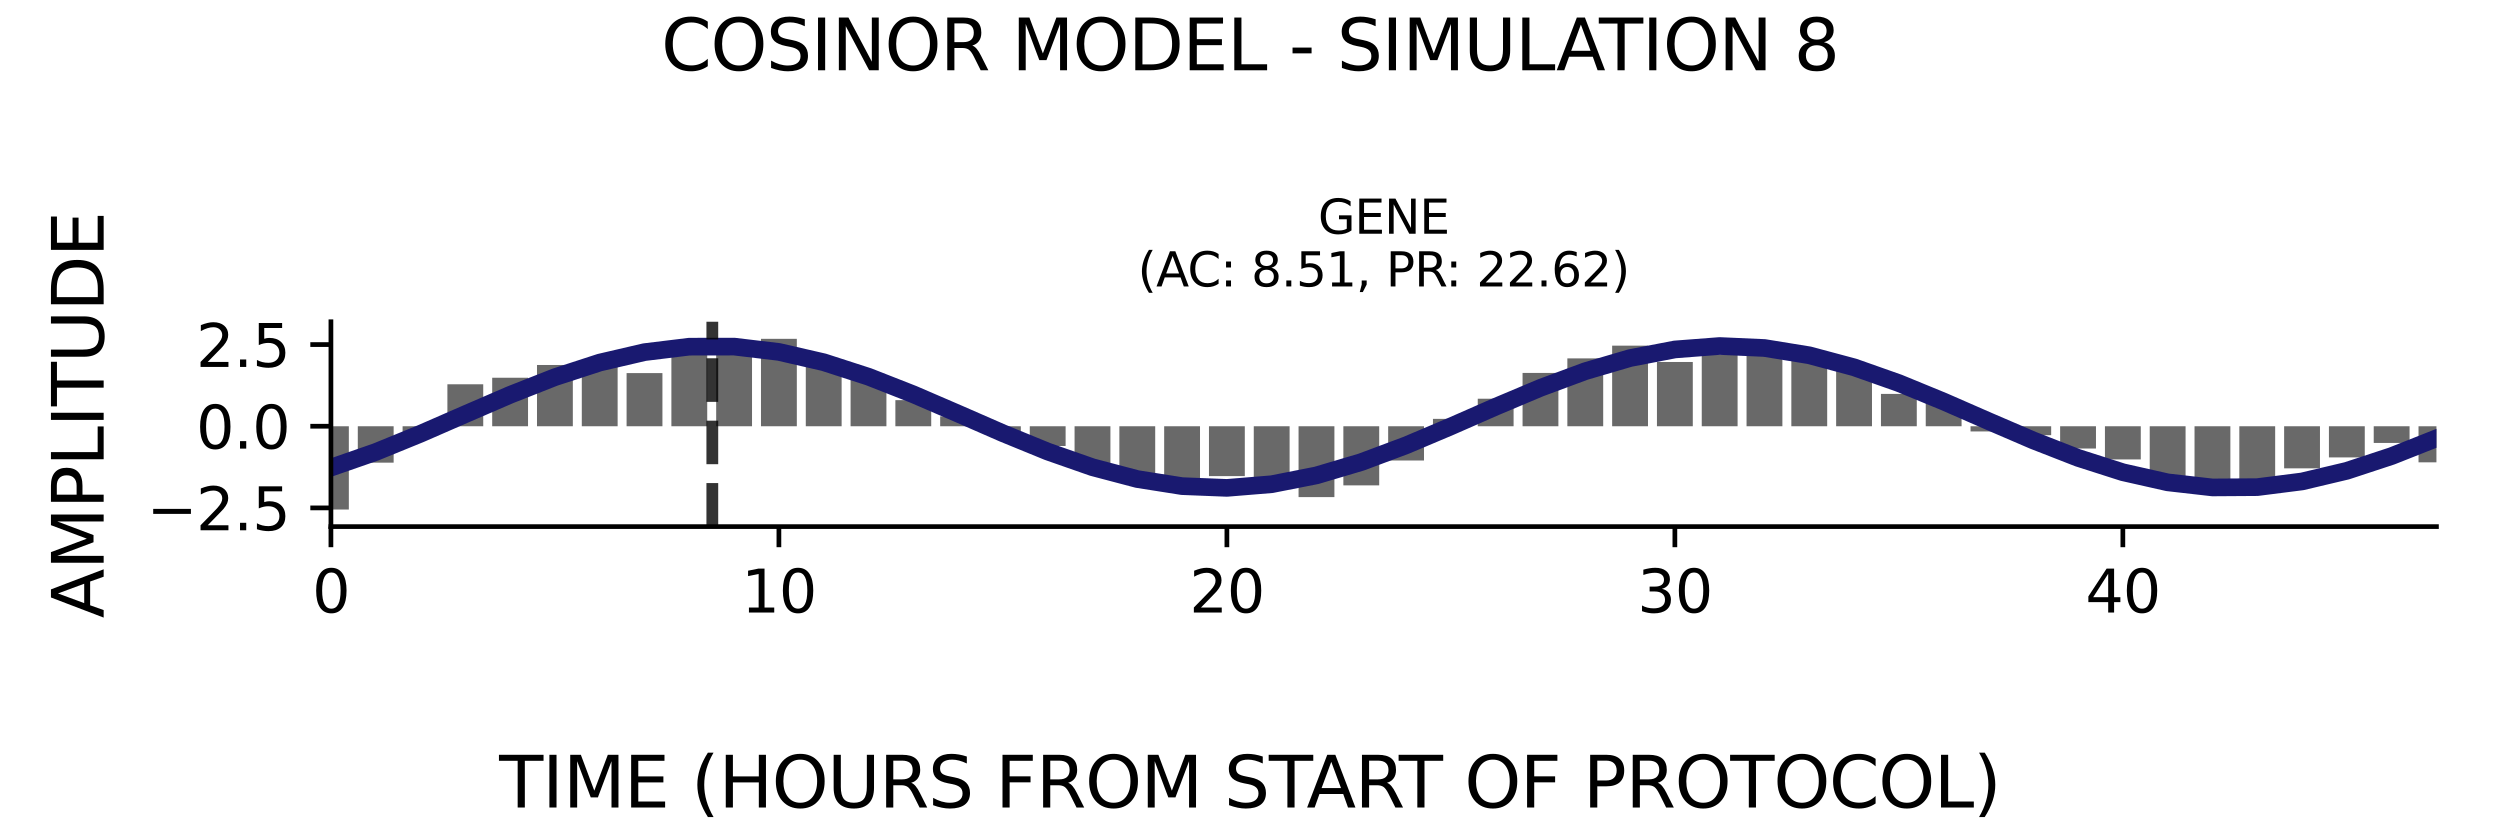 <?xml version="1.0" encoding="utf-8" standalone="no"?>
<!DOCTYPE svg PUBLIC "-//W3C//DTD SVG 1.1//EN"
  "http://www.w3.org/Graphics/SVG/1.1/DTD/svg11.dtd">
<svg xmlns:xlink="http://www.w3.org/1999/xlink" width="424.8pt" height="141.12pt" viewBox="0 0 424.8 141.12" xmlns="http://www.w3.org/2000/svg" version="1.1">
 <defs>
  <style type="text/css">*{stroke-linejoin: round; stroke-linecap: butt}</style>
 </defs>
 <g id="figure_1">
  <g id="patch_1">
   <path d="M 0 141.12 
L 424.8 141.12 
L 424.8 0 
L 0 0 
z
" style="fill: #ffffff"/>
  </g>
  <g id="axes_1">
   <g id="patch_2">
    <path d="M 56.23 89.48 
L 414 89.48 
L 414 54.672 
L 56.23 54.672 
z
" style="fill: #ffffff"/>
   </g>
   <g id="patch_3">
    <path d="M 53.185 72.429 
L 59.275 72.429 
L 59.275 86.579 
L 53.185 86.579 
z
" clip-path="url(#p1471fb0009)" style="fill: #696969"/>
   </g>
   <g id="patch_4">
    <path d="M 60.797 72.429 
L 66.887 72.429 
L 66.887 78.615 
L 60.797 78.615 
z
" clip-path="url(#p1471fb0009)" style="fill: #696969"/>
   </g>
   <g id="patch_5">
    <path d="M 68.409 72.429 
L 74.499 72.429 
L 74.499 73.867 
L 68.409 73.867 
z
" clip-path="url(#p1471fb0009)" style="fill: #696969"/>
   </g>
   <g id="patch_6">
    <path d="M 76.022 72.429 
L 82.111 72.429 
L 82.111 65.297 
L 76.022 65.297 
z
" clip-path="url(#p1471fb0009)" style="fill: #696969"/>
   </g>
   <g id="patch_7">
    <path d="M 83.634 72.429 
L 89.723 72.429 
L 89.723 64.186 
L 83.634 64.186 
z
" clip-path="url(#p1471fb0009)" style="fill: #696969"/>
   </g>
   <g id="patch_8">
    <path d="M 91.246 72.429 
L 97.335 72.429 
L 97.335 62.019 
L 91.246 62.019 
z
" clip-path="url(#p1471fb0009)" style="fill: #696969"/>
   </g>
   <g id="patch_9">
    <path d="M 98.858 72.429 
L 104.948 72.429 
L 104.948 61.763 
L 98.858 61.763 
z
" clip-path="url(#p1471fb0009)" style="fill: #696969"/>
   </g>
   <g id="patch_10">
    <path d="M 106.47 72.429 
L 112.56 72.429 
L 112.56 63.396 
L 106.47 63.396 
z
" clip-path="url(#p1471fb0009)" style="fill: #696969"/>
   </g>
   <g id="patch_11">
    <path d="M 114.082 72.429 
L 120.172 72.429 
L 120.172 60.193 
L 114.082 60.193 
z
" clip-path="url(#p1471fb0009)" style="fill: #696969"/>
   </g>
   <g id="patch_12">
    <path d="M 121.694 72.429 
L 127.784 72.429 
L 127.784 60.192 
L 121.694 60.192 
z
" clip-path="url(#p1471fb0009)" style="fill: #696969"/>
   </g>
   <g id="patch_13">
    <path d="M 129.306 72.429 
L 135.396 72.429 
L 135.396 57.573 
L 129.306 57.573 
z
" clip-path="url(#p1471fb0009)" style="fill: #696969"/>
   </g>
   <g id="patch_14">
    <path d="M 136.919 72.429 
L 143.008 72.429 
L 143.008 61.311 
L 136.919 61.311 
z
" clip-path="url(#p1471fb0009)" style="fill: #696969"/>
   </g>
   <g id="patch_15">
    <path d="M 144.531 72.429 
L 150.62 72.429 
L 150.62 63.884 
L 144.531 63.884 
z
" clip-path="url(#p1471fb0009)" style="fill: #696969"/>
   </g>
   <g id="patch_16">
    <path d="M 152.143 72.429 
L 158.233 72.429 
L 158.233 67.992 
L 152.143 67.992 
z
" clip-path="url(#p1471fb0009)" style="fill: #696969"/>
   </g>
   <g id="patch_17">
    <path d="M 159.755 72.429 
L 165.845 72.429 
L 165.845 70.742 
L 159.755 70.742 
z
" clip-path="url(#p1471fb0009)" style="fill: #696969"/>
   </g>
   <g id="patch_18">
    <path d="M 167.367 72.429 
L 173.457 72.429 
L 173.457 73.464 
L 167.367 73.464 
z
" clip-path="url(#p1471fb0009)" style="fill: #696969"/>
   </g>
   <g id="patch_19">
    <path d="M 174.979 72.429 
L 181.069 72.429 
L 181.069 75.783 
L 174.979 75.783 
z
" clip-path="url(#p1471fb0009)" style="fill: #696969"/>
   </g>
   <g id="patch_20">
    <path d="M 182.591 72.429 
L 188.681 72.429 
L 188.681 78.912 
L 182.591 78.912 
z
" clip-path="url(#p1471fb0009)" style="fill: #696969"/>
   </g>
   <g id="patch_21">
    <path d="M 190.203 72.429 
L 196.293 72.429 
L 196.293 80.58 
L 190.203 80.58 
z
" clip-path="url(#p1471fb0009)" style="fill: #696969"/>
   </g>
   <g id="patch_22">
    <path d="M 197.816 72.429 
L 203.905 72.429 
L 203.905 82.568 
L 197.816 82.568 
z
" clip-path="url(#p1471fb0009)" style="fill: #696969"/>
   </g>
   <g id="patch_23">
    <path d="M 205.428 72.429 
L 211.517 72.429 
L 211.517 80.901 
L 205.428 80.901 
z
" clip-path="url(#p1471fb0009)" style="fill: #696969"/>
   </g>
   <g id="patch_24">
    <path d="M 213.04 72.429 
L 219.13 72.429 
L 219.13 81.999 
L 213.04 81.999 
z
" clip-path="url(#p1471fb0009)" style="fill: #696969"/>
   </g>
   <g id="patch_25">
    <path d="M 220.652 72.429 
L 226.742 72.429 
L 226.742 84.468 
L 220.652 84.468 
z
" clip-path="url(#p1471fb0009)" style="fill: #696969"/>
   </g>
   <g id="patch_26">
    <path d="M 228.264 72.429 
L 234.354 72.429 
L 234.354 82.474 
L 228.264 82.474 
z
" clip-path="url(#p1471fb0009)" style="fill: #696969"/>
   </g>
   <g id="patch_27">
    <path d="M 235.876 72.429 
L 241.966 72.429 
L 241.966 78.248 
L 235.876 78.248 
z
" clip-path="url(#p1471fb0009)" style="fill: #696969"/>
   </g>
   <g id="patch_28">
    <path d="M 243.488 72.429 
L 249.578 72.429 
L 249.578 71.174 
L 243.488 71.174 
z
" clip-path="url(#p1471fb0009)" style="fill: #696969"/>
   </g>
   <g id="patch_29">
    <path d="M 251.1 72.429 
L 257.19 72.429 
L 257.19 67.751 
L 251.1 67.751 
z
" clip-path="url(#p1471fb0009)" style="fill: #696969"/>
   </g>
   <g id="patch_30">
    <path d="M 258.713 72.429 
L 264.802 72.429 
L 264.802 63.368 
L 258.713 63.368 
z
" clip-path="url(#p1471fb0009)" style="fill: #696969"/>
   </g>
   <g id="patch_31">
    <path d="M 266.325 72.429 
L 272.414 72.429 
L 272.414 60.897 
L 266.325 60.897 
z
" clip-path="url(#p1471fb0009)" style="fill: #696969"/>
   </g>
   <g id="patch_32">
    <path d="M 273.937 72.429 
L 280.027 72.429 
L 280.027 58.734 
L 273.937 58.734 
z
" clip-path="url(#p1471fb0009)" style="fill: #696969"/>
   </g>
   <g id="patch_33">
    <path d="M 281.549 72.429 
L 287.639 72.429 
L 287.639 61.508 
L 281.549 61.508 
z
" clip-path="url(#p1471fb0009)" style="fill: #696969"/>
   </g>
   <g id="patch_34">
    <path d="M 289.161 72.429 
L 295.251 72.429 
L 295.251 60.246 
L 289.161 60.246 
z
" clip-path="url(#p1471fb0009)" style="fill: #696969"/>
   </g>
   <g id="patch_35">
    <path d="M 296.773 72.429 
L 302.863 72.429 
L 302.863 60.207 
L 296.773 60.207 
z
" clip-path="url(#p1471fb0009)" style="fill: #696969"/>
   </g>
   <g id="patch_36">
    <path d="M 304.385 72.429 
L 310.475 72.429 
L 310.475 59.807 
L 304.385 59.807 
z
" clip-path="url(#p1471fb0009)" style="fill: #696969"/>
   </g>
   <g id="patch_37">
    <path d="M 311.997 72.429 
L 318.087 72.429 
L 318.087 62.113 
L 311.997 62.113 
z
" clip-path="url(#p1471fb0009)" style="fill: #696969"/>
   </g>
   <g id="patch_38">
    <path d="M 319.61 72.429 
L 325.699 72.429 
L 325.699 66.933 
L 319.61 66.933 
z
" clip-path="url(#p1471fb0009)" style="fill: #696969"/>
   </g>
   <g id="patch_39">
    <path d="M 327.222 72.429 
L 333.311 72.429 
L 333.311 68.06 
L 327.222 68.06 
z
" clip-path="url(#p1471fb0009)" style="fill: #696969"/>
   </g>
   <g id="patch_40">
    <path d="M 334.834 72.429 
L 340.924 72.429 
L 340.924 73.311 
L 334.834 73.311 
z
" clip-path="url(#p1471fb0009)" style="fill: #696969"/>
   </g>
   <g id="patch_41">
    <path d="M 342.446 72.429 
L 348.536 72.429 
L 348.536 73.945 
L 342.446 73.945 
z
" clip-path="url(#p1471fb0009)" style="fill: #696969"/>
   </g>
   <g id="patch_42">
    <path d="M 350.058 72.429 
L 356.148 72.429 
L 356.148 76.213 
L 350.058 76.213 
z
" clip-path="url(#p1471fb0009)" style="fill: #696969"/>
   </g>
   <g id="patch_43">
    <path d="M 357.67 72.429 
L 363.76 72.429 
L 363.76 78.066 
L 357.67 78.066 
z
" clip-path="url(#p1471fb0009)" style="fill: #696969"/>
   </g>
   <g id="patch_44">
    <path d="M 365.282 72.429 
L 371.372 72.429 
L 371.372 80.977 
L 365.282 80.977 
z
" clip-path="url(#p1471fb0009)" style="fill: #696969"/>
   </g>
   <g id="patch_45">
    <path d="M 372.895 72.429 
L 378.984 72.429 
L 378.984 82.848 
L 372.895 82.848 
z
" clip-path="url(#p1471fb0009)" style="fill: #696969"/>
   </g>
   <g id="patch_46">
    <path d="M 380.507 72.429 
L 386.596 72.429 
L 386.596 83.668 
L 380.507 83.668 
z
" clip-path="url(#p1471fb0009)" style="fill: #696969"/>
   </g>
   <g id="patch_47">
    <path d="M 388.119 72.429 
L 394.208 72.429 
L 394.208 79.581 
L 388.119 79.581 
z
" clip-path="url(#p1471fb0009)" style="fill: #696969"/>
   </g>
   <g id="patch_48">
    <path d="M 395.731 72.429 
L 401.821 72.429 
L 401.821 77.723 
L 395.731 77.723 
z
" clip-path="url(#p1471fb0009)" style="fill: #696969"/>
   </g>
   <g id="patch_49">
    <path d="M 403.343 72.429 
L 409.433 72.429 
L 409.433 75.265 
L 403.343 75.265 
z
" clip-path="url(#p1471fb0009)" style="fill: #696969"/>
   </g>
   <g id="patch_50">
    <path d="M 410.955 72.429 
L 417.045 72.429 
L 417.045 78.56 
L 410.955 78.56 
z
" clip-path="url(#p1471fb0009)" style="fill: #696969"/>
   </g>
   <g id="matplotlib.axis_1">
    <g id="xtick_1">
     <g id="line2d_1">
      <defs>
       <path id="mee565e6480" d="M 0 0 
L 0 3.5 
" style="stroke: #000000; stroke-width: 0.8"/>
      </defs>
      <g>
       <use xlink:href="#mee565e6480" x="56.23" y="89.48" style="stroke: #000000; stroke-width: 0.8"/>
      </g>
     </g>
     <g id="text_1">
      <!-- 0 -->
      <g transform="translate(53.049 104.078) scale(0.1 -0.1)">
       <defs>
        <path id="DejaVuSans-30" d="M 2034 4250 
Q 1547 4250 1301 3770 
Q 1056 3291 1056 2328 
Q 1056 1369 1301 889 
Q 1547 409 2034 409 
Q 2525 409 2770 889 
Q 3016 1369 3016 2328 
Q 3016 3291 2770 3770 
Q 2525 4250 2034 4250 
z
M 2034 4750 
Q 2819 4750 3233 4129 
Q 3647 3509 3647 2328 
Q 3647 1150 3233 529 
Q 2819 -91 2034 -91 
Q 1250 -91 836 529 
Q 422 1150 422 2328 
Q 422 3509 836 4129 
Q 1250 4750 2034 4750 
z
" transform="scale(0.016)"/>
       </defs>
       <use xlink:href="#DejaVuSans-30"/>
      </g>
     </g>
    </g>
    <g id="xtick_2">
     <g id="line2d_2">
      <g>
       <use xlink:href="#mee565e6480" x="132.351" y="89.48" style="stroke: #000000; stroke-width: 0.8"/>
      </g>
     </g>
     <g id="text_2">
      <!-- 10 -->
      <g transform="translate(125.989 104.078) scale(0.1 -0.1)">
       <defs>
        <path id="DejaVuSans-31" d="M 794 531 
L 1825 531 
L 1825 4091 
L 703 3866 
L 703 4441 
L 1819 4666 
L 2450 4666 
L 2450 531 
L 3481 531 
L 3481 0 
L 794 0 
L 794 531 
z
" transform="scale(0.016)"/>
       </defs>
       <use xlink:href="#DejaVuSans-31"/>
       <use xlink:href="#DejaVuSans-30" x="63.623"/>
      </g>
     </g>
    </g>
    <g id="xtick_3">
     <g id="line2d_3">
      <g>
       <use xlink:href="#mee565e6480" x="208.473" y="89.48" style="stroke: #000000; stroke-width: 0.8"/>
      </g>
     </g>
     <g id="text_3">
      <!-- 20 -->
      <g transform="translate(202.11 104.078) scale(0.1 -0.1)">
       <defs>
        <path id="DejaVuSans-32" d="M 1228 531 
L 3431 531 
L 3431 0 
L 469 0 
L 469 531 
Q 828 903 1448 1529 
Q 2069 2156 2228 2338 
Q 2531 2678 2651 2914 
Q 2772 3150 2772 3378 
Q 2772 3750 2511 3984 
Q 2250 4219 1831 4219 
Q 1534 4219 1204 4116 
Q 875 4013 500 3803 
L 500 4441 
Q 881 4594 1212 4672 
Q 1544 4750 1819 4750 
Q 2544 4750 2975 4387 
Q 3406 4025 3406 3419 
Q 3406 3131 3298 2873 
Q 3191 2616 2906 2266 
Q 2828 2175 2409 1742 
Q 1991 1309 1228 531 
z
" transform="scale(0.016)"/>
       </defs>
       <use xlink:href="#DejaVuSans-32"/>
       <use xlink:href="#DejaVuSans-30" x="63.623"/>
      </g>
     </g>
    </g>
    <g id="xtick_4">
     <g id="line2d_4">
      <g>
       <use xlink:href="#mee565e6480" x="284.594" y="89.48" style="stroke: #000000; stroke-width: 0.8"/>
      </g>
     </g>
     <g id="text_4">
      <!-- 30 -->
      <g transform="translate(278.231 104.078) scale(0.1 -0.1)">
       <defs>
        <path id="DejaVuSans-33" d="M 2597 2516 
Q 3050 2419 3304 2112 
Q 3559 1806 3559 1356 
Q 3559 666 3084 287 
Q 2609 -91 1734 -91 
Q 1441 -91 1130 -33 
Q 819 25 488 141 
L 488 750 
Q 750 597 1062 519 
Q 1375 441 1716 441 
Q 2309 441 2620 675 
Q 2931 909 2931 1356 
Q 2931 1769 2642 2001 
Q 2353 2234 1838 2234 
L 1294 2234 
L 1294 2753 
L 1863 2753 
Q 2328 2753 2575 2939 
Q 2822 3125 2822 3475 
Q 2822 3834 2567 4026 
Q 2313 4219 1838 4219 
Q 1578 4219 1281 4162 
Q 984 4106 628 3988 
L 628 4550 
Q 988 4650 1302 4700 
Q 1616 4750 1894 4750 
Q 2613 4750 3031 4423 
Q 3450 4097 3450 3541 
Q 3450 3153 3228 2886 
Q 3006 2619 2597 2516 
z
" transform="scale(0.016)"/>
       </defs>
       <use xlink:href="#DejaVuSans-33"/>
       <use xlink:href="#DejaVuSans-30" x="63.623"/>
      </g>
     </g>
    </g>
    <g id="xtick_5">
     <g id="line2d_5">
      <g>
       <use xlink:href="#mee565e6480" x="360.715" y="89.48" style="stroke: #000000; stroke-width: 0.8"/>
      </g>
     </g>
     <g id="text_5">
      <!-- 40 -->
      <g transform="translate(354.353 104.078) scale(0.1 -0.1)">
       <defs>
        <path id="DejaVuSans-34" d="M 2419 4116 
L 825 1625 
L 2419 1625 
L 2419 4116 
z
M 2253 4666 
L 3047 4666 
L 3047 1625 
L 3713 1625 
L 3713 1100 
L 3047 1100 
L 3047 0 
L 2419 0 
L 2419 1100 
L 313 1100 
L 313 1709 
L 2253 4666 
z
" transform="scale(0.016)"/>
       </defs>
       <use xlink:href="#DejaVuSans-34"/>
       <use xlink:href="#DejaVuSans-30" x="63.623"/>
      </g>
     </g>
    </g>
   </g>
   <g id="matplotlib.axis_2">
    <g id="ytick_1">
     <g id="line2d_6">
      <defs>
       <path id="m87c2d37c6b" d="M 0 0 
L -3.5 0 
" style="stroke: #000000; stroke-width: 0.8"/>
      </defs>
      <g>
       <use xlink:href="#m87c2d37c6b" x="56.23" y="86.306" style="stroke: #000000; stroke-width: 0.8"/>
      </g>
     </g>
     <g id="text_6">
      <!-- −2.5 -->
      <g transform="translate(24.947 90.105) scale(0.1 -0.1)">
       <defs>
        <path id="DejaVuSans-2212" d="M 678 2272 
L 4684 2272 
L 4684 1741 
L 678 1741 
L 678 2272 
z
" transform="scale(0.016)"/>
        <path id="DejaVuSans-2e" d="M 684 794 
L 1344 794 
L 1344 0 
L 684 0 
L 684 794 
z
" transform="scale(0.016)"/>
        <path id="DejaVuSans-35" d="M 691 4666 
L 3169 4666 
L 3169 4134 
L 1269 4134 
L 1269 2991 
Q 1406 3038 1543 3061 
Q 1681 3084 1819 3084 
Q 2600 3084 3056 2656 
Q 3513 2228 3513 1497 
Q 3513 744 3044 326 
Q 2575 -91 1722 -91 
Q 1428 -91 1123 -41 
Q 819 9 494 109 
L 494 744 
Q 775 591 1075 516 
Q 1375 441 1709 441 
Q 2250 441 2565 725 
Q 2881 1009 2881 1497 
Q 2881 1984 2565 2268 
Q 2250 2553 1709 2553 
Q 1456 2553 1204 2497 
Q 953 2441 691 2322 
L 691 4666 
z
" transform="scale(0.016)"/>
       </defs>
       <use xlink:href="#DejaVuSans-2212"/>
       <use xlink:href="#DejaVuSans-32" x="83.789"/>
       <use xlink:href="#DejaVuSans-2e" x="147.412"/>
       <use xlink:href="#DejaVuSans-35" x="179.199"/>
      </g>
     </g>
    </g>
    <g id="ytick_2">
     <g id="line2d_7">
      <g>
       <use xlink:href="#m87c2d37c6b" x="56.23" y="72.429" style="stroke: #000000; stroke-width: 0.8"/>
      </g>
     </g>
     <g id="text_7">
      <!-- 0.0 -->
      <g transform="translate(33.327 76.228) scale(0.1 -0.1)">
       <use xlink:href="#DejaVuSans-30"/>
       <use xlink:href="#DejaVuSans-2e" x="63.623"/>
       <use xlink:href="#DejaVuSans-30" x="95.41"/>
      </g>
     </g>
    </g>
    <g id="ytick_3">
     <g id="line2d_8">
      <g>
       <use xlink:href="#m87c2d37c6b" x="56.23" y="58.552" style="stroke: #000000; stroke-width: 0.8"/>
      </g>
     </g>
     <g id="text_8">
      <!-- 2.5 -->
      <g transform="translate(33.327 62.351) scale(0.1 -0.1)">
       <use xlink:href="#DejaVuSans-32"/>
       <use xlink:href="#DejaVuSans-2e" x="63.623"/>
       <use xlink:href="#DejaVuSans-35" x="95.41"/>
      </g>
     </g>
    </g>
   </g>
   <g id="line2d_9">
    <path d="M 56.23 79.456 
L 63.842 76.807 
L 71.454 73.701 
L 79.066 70.377 
L 86.679 67.089 
L 94.291 64.089 
L 101.903 61.608 
L 109.515 59.835 
L 117.127 58.907 
L 124.739 58.894 
L 132.351 59.798 
L 139.963 61.55 
L 147.576 64.014 
L 155.188 67.002 
L 162.8 70.285 
L 170.412 73.612 
L 178.024 76.727 
L 185.636 79.392 
L 193.248 81.401 
L 200.86 82.602 
L 208.473 82.902 
L 216.085 82.278 
L 223.697 80.778 
L 231.309 78.517 
L 238.921 75.668 
L 246.533 72.45 
L 254.145 69.109 
L 261.757 65.902 
L 269.37 63.074 
L 276.982 60.842 
L 284.594 59.378 
L 292.206 58.793 
L 299.818 59.132 
L 307.43 60.37 
L 315.042 62.411 
L 322.654 65.099 
L 330.267 68.228 
L 337.879 71.558 
L 345.491 74.834 
L 353.103 77.805 
L 360.715 80.242 
L 368.327 81.959 
L 375.939 82.825 
L 383.551 82.773 
L 391.164 81.806 
L 398.776 80 
L 406.388 77.493 
L 414 74.476 
" clip-path="url(#p1471fb0009)" style="fill: none; stroke: #191970; stroke-width: 3; stroke-linecap: square"/>
   </g>
   <g id="line2d_10">
    <path d="M 121.037 89.48 
L 121.037 54.672 
" clip-path="url(#p1471fb0009)" style="fill: none; stroke-dasharray: 7.4,3.2; stroke-dashoffset: 0; stroke: #000000; stroke-opacity: 0.8; stroke-width: 2"/>
   </g>
   <g id="patch_51">
    <path d="M 56.23 89.48 
L 56.23 54.672 
" style="fill: none; stroke: #000000; stroke-width: 0.8; stroke-linejoin: miter; stroke-linecap: square"/>
   </g>
   <g id="patch_52">
    <path d="M 56.23 89.48 
L 414 89.48 
" style="fill: none; stroke: #000000; stroke-width: 0.8; stroke-linejoin: miter; stroke-linecap: square"/>
   </g>
   <g id="text_9">
    <!-- GENE -->
    <g transform="translate(223.968 39.714) scale(0.08 -0.08)">
     <defs>
      <path id="DejaVuSans-47" d="M 3809 666 
L 3809 1919 
L 2778 1919 
L 2778 2438 
L 4434 2438 
L 4434 434 
Q 4069 175 3628 42 
Q 3188 -91 2688 -91 
Q 1594 -91 976 548 
Q 359 1188 359 2328 
Q 359 3472 976 4111 
Q 1594 4750 2688 4750 
Q 3144 4750 3555 4637 
Q 3966 4525 4313 4306 
L 4313 3634 
Q 3963 3931 3569 4081 
Q 3175 4231 2741 4231 
Q 1884 4231 1454 3753 
Q 1025 3275 1025 2328 
Q 1025 1384 1454 906 
Q 1884 428 2741 428 
Q 3075 428 3337 486 
Q 3600 544 3809 666 
z
" transform="scale(0.016)"/>
      <path id="DejaVuSans-45" d="M 628 4666 
L 3578 4666 
L 3578 4134 
L 1259 4134 
L 1259 2753 
L 3481 2753 
L 3481 2222 
L 1259 2222 
L 1259 531 
L 3634 531 
L 3634 0 
L 628 0 
L 628 4666 
z
" transform="scale(0.016)"/>
      <path id="DejaVuSans-4e" d="M 628 4666 
L 1478 4666 
L 3547 763 
L 3547 4666 
L 4159 4666 
L 4159 0 
L 3309 0 
L 1241 3903 
L 1241 0 
L 628 0 
L 628 4666 
z
" transform="scale(0.016)"/>
     </defs>
     <use xlink:href="#DejaVuSans-47"/>
     <use xlink:href="#DejaVuSans-45" x="77.49"/>
     <use xlink:href="#DejaVuSans-4e" x="140.674"/>
     <use xlink:href="#DejaVuSans-45" x="215.479"/>
    </g>
    <!-- (AC: 8.51, PR: 22.62) -->
    <g transform="translate(193.331 48.672) scale(0.08 -0.08)">
     <defs>
      <path id="DejaVuSans-28" d="M 1984 4856 
Q 1566 4138 1362 3434 
Q 1159 2731 1159 2009 
Q 1159 1288 1364 580 
Q 1569 -128 1984 -844 
L 1484 -844 
Q 1016 -109 783 600 
Q 550 1309 550 2009 
Q 550 2706 781 3412 
Q 1013 4119 1484 4856 
L 1984 4856 
z
" transform="scale(0.016)"/>
      <path id="DejaVuSans-41" d="M 2188 4044 
L 1331 1722 
L 3047 1722 
L 2188 4044 
z
M 1831 4666 
L 2547 4666 
L 4325 0 
L 3669 0 
L 3244 1197 
L 1141 1197 
L 716 0 
L 50 0 
L 1831 4666 
z
" transform="scale(0.016)"/>
      <path id="DejaVuSans-43" d="M 4122 4306 
L 4122 3641 
Q 3803 3938 3442 4084 
Q 3081 4231 2675 4231 
Q 1875 4231 1450 3742 
Q 1025 3253 1025 2328 
Q 1025 1406 1450 917 
Q 1875 428 2675 428 
Q 3081 428 3442 575 
Q 3803 722 4122 1019 
L 4122 359 
Q 3791 134 3420 21 
Q 3050 -91 2638 -91 
Q 1578 -91 968 557 
Q 359 1206 359 2328 
Q 359 3453 968 4101 
Q 1578 4750 2638 4750 
Q 3056 4750 3426 4639 
Q 3797 4528 4122 4306 
z
" transform="scale(0.016)"/>
      <path id="DejaVuSans-3a" d="M 750 794 
L 1409 794 
L 1409 0 
L 750 0 
L 750 794 
z
M 750 3309 
L 1409 3309 
L 1409 2516 
L 750 2516 
L 750 3309 
z
" transform="scale(0.016)"/>
      <path id="DejaVuSans-20" transform="scale(0.016)"/>
      <path id="DejaVuSans-38" d="M 2034 2216 
Q 1584 2216 1326 1975 
Q 1069 1734 1069 1313 
Q 1069 891 1326 650 
Q 1584 409 2034 409 
Q 2484 409 2743 651 
Q 3003 894 3003 1313 
Q 3003 1734 2745 1975 
Q 2488 2216 2034 2216 
z
M 1403 2484 
Q 997 2584 770 2862 
Q 544 3141 544 3541 
Q 544 4100 942 4425 
Q 1341 4750 2034 4750 
Q 2731 4750 3128 4425 
Q 3525 4100 3525 3541 
Q 3525 3141 3298 2862 
Q 3072 2584 2669 2484 
Q 3125 2378 3379 2068 
Q 3634 1759 3634 1313 
Q 3634 634 3220 271 
Q 2806 -91 2034 -91 
Q 1263 -91 848 271 
Q 434 634 434 1313 
Q 434 1759 690 2068 
Q 947 2378 1403 2484 
z
M 1172 3481 
Q 1172 3119 1398 2916 
Q 1625 2713 2034 2713 
Q 2441 2713 2670 2916 
Q 2900 3119 2900 3481 
Q 2900 3844 2670 4047 
Q 2441 4250 2034 4250 
Q 1625 4250 1398 4047 
Q 1172 3844 1172 3481 
z
" transform="scale(0.016)"/>
      <path id="DejaVuSans-2c" d="M 750 794 
L 1409 794 
L 1409 256 
L 897 -744 
L 494 -744 
L 750 256 
L 750 794 
z
" transform="scale(0.016)"/>
      <path id="DejaVuSans-50" d="M 1259 4147 
L 1259 2394 
L 2053 2394 
Q 2494 2394 2734 2622 
Q 2975 2850 2975 3272 
Q 2975 3691 2734 3919 
Q 2494 4147 2053 4147 
L 1259 4147 
z
M 628 4666 
L 2053 4666 
Q 2838 4666 3239 4311 
Q 3641 3956 3641 3272 
Q 3641 2581 3239 2228 
Q 2838 1875 2053 1875 
L 1259 1875 
L 1259 0 
L 628 0 
L 628 4666 
z
" transform="scale(0.016)"/>
      <path id="DejaVuSans-52" d="M 2841 2188 
Q 3044 2119 3236 1894 
Q 3428 1669 3622 1275 
L 4263 0 
L 3584 0 
L 2988 1197 
Q 2756 1666 2539 1819 
Q 2322 1972 1947 1972 
L 1259 1972 
L 1259 0 
L 628 0 
L 628 4666 
L 2053 4666 
Q 2853 4666 3247 4331 
Q 3641 3997 3641 3322 
Q 3641 2881 3436 2590 
Q 3231 2300 2841 2188 
z
M 1259 4147 
L 1259 2491 
L 2053 2491 
Q 2509 2491 2742 2702 
Q 2975 2913 2975 3322 
Q 2975 3731 2742 3939 
Q 2509 4147 2053 4147 
L 1259 4147 
z
" transform="scale(0.016)"/>
      <path id="DejaVuSans-36" d="M 2113 2584 
Q 1688 2584 1439 2293 
Q 1191 2003 1191 1497 
Q 1191 994 1439 701 
Q 1688 409 2113 409 
Q 2538 409 2786 701 
Q 3034 994 3034 1497 
Q 3034 2003 2786 2293 
Q 2538 2584 2113 2584 
z
M 3366 4563 
L 3366 3988 
Q 3128 4100 2886 4159 
Q 2644 4219 2406 4219 
Q 1781 4219 1451 3797 
Q 1122 3375 1075 2522 
Q 1259 2794 1537 2939 
Q 1816 3084 2150 3084 
Q 2853 3084 3261 2657 
Q 3669 2231 3669 1497 
Q 3669 778 3244 343 
Q 2819 -91 2113 -91 
Q 1303 -91 875 529 
Q 447 1150 447 2328 
Q 447 3434 972 4092 
Q 1497 4750 2381 4750 
Q 2619 4750 2861 4703 
Q 3103 4656 3366 4563 
z
" transform="scale(0.016)"/>
      <path id="DejaVuSans-29" d="M 513 4856 
L 1013 4856 
Q 1481 4119 1714 3412 
Q 1947 2706 1947 2009 
Q 1947 1309 1714 600 
Q 1481 -109 1013 -844 
L 513 -844 
Q 928 -128 1133 580 
Q 1338 1288 1338 2009 
Q 1338 2731 1133 3434 
Q 928 4138 513 4856 
z
" transform="scale(0.016)"/>
     </defs>
     <use xlink:href="#DejaVuSans-28"/>
     <use xlink:href="#DejaVuSans-41" x="39.014"/>
     <use xlink:href="#DejaVuSans-43" x="105.672"/>
     <use xlink:href="#DejaVuSans-3a" x="175.496"/>
     <use xlink:href="#DejaVuSans-20" x="209.188"/>
     <use xlink:href="#DejaVuSans-38" x="240.975"/>
     <use xlink:href="#DejaVuSans-2e" x="304.598"/>
     <use xlink:href="#DejaVuSans-35" x="336.385"/>
     <use xlink:href="#DejaVuSans-31" x="400.008"/>
     <use xlink:href="#DejaVuSans-2c" x="463.631"/>
     <use xlink:href="#DejaVuSans-20" x="495.418"/>
     <use xlink:href="#DejaVuSans-50" x="527.205"/>
     <use xlink:href="#DejaVuSans-52" x="587.508"/>
     <use xlink:href="#DejaVuSans-3a" x="653.865"/>
     <use xlink:href="#DejaVuSans-20" x="687.557"/>
     <use xlink:href="#DejaVuSans-32" x="719.344"/>
     <use xlink:href="#DejaVuSans-32" x="782.967"/>
     <use xlink:href="#DejaVuSans-2e" x="846.59"/>
     <use xlink:href="#DejaVuSans-36" x="878.377"/>
     <use xlink:href="#DejaVuSans-32" x="942"/>
     <use xlink:href="#DejaVuSans-29" x="1005.623"/>
    </g>
   </g>
  </g>
  <g id="text_10">
   <!-- COSINOR MODEL - SIMULATION 8 -->
   <g transform="translate(112.352 11.941) scale(0.12 -0.12)">
    <defs>
     <path id="DejaVuSans-4f" d="M 2522 4238 
Q 1834 4238 1429 3725 
Q 1025 3213 1025 2328 
Q 1025 1447 1429 934 
Q 1834 422 2522 422 
Q 3209 422 3611 934 
Q 4013 1447 4013 2328 
Q 4013 3213 3611 3725 
Q 3209 4238 2522 4238 
z
M 2522 4750 
Q 3503 4750 4090 4092 
Q 4678 3434 4678 2328 
Q 4678 1225 4090 567 
Q 3503 -91 2522 -91 
Q 1538 -91 948 565 
Q 359 1222 359 2328 
Q 359 3434 948 4092 
Q 1538 4750 2522 4750 
z
" transform="scale(0.016)"/>
     <path id="DejaVuSans-53" d="M 3425 4513 
L 3425 3897 
Q 3066 4069 2747 4153 
Q 2428 4238 2131 4238 
Q 1616 4238 1336 4038 
Q 1056 3838 1056 3469 
Q 1056 3159 1242 3001 
Q 1428 2844 1947 2747 
L 2328 2669 
Q 3034 2534 3370 2195 
Q 3706 1856 3706 1288 
Q 3706 609 3251 259 
Q 2797 -91 1919 -91 
Q 1588 -91 1214 -16 
Q 841 59 441 206 
L 441 856 
Q 825 641 1194 531 
Q 1563 422 1919 422 
Q 2459 422 2753 634 
Q 3047 847 3047 1241 
Q 3047 1584 2836 1778 
Q 2625 1972 2144 2069 
L 1759 2144 
Q 1053 2284 737 2584 
Q 422 2884 422 3419 
Q 422 4038 858 4394 
Q 1294 4750 2059 4750 
Q 2388 4750 2728 4690 
Q 3069 4631 3425 4513 
z
" transform="scale(0.016)"/>
     <path id="DejaVuSans-49" d="M 628 4666 
L 1259 4666 
L 1259 0 
L 628 0 
L 628 4666 
z
" transform="scale(0.016)"/>
     <path id="DejaVuSans-4d" d="M 628 4666 
L 1569 4666 
L 2759 1491 
L 3956 4666 
L 4897 4666 
L 4897 0 
L 4281 0 
L 4281 4097 
L 3078 897 
L 2444 897 
L 1241 4097 
L 1241 0 
L 628 0 
L 628 4666 
z
" transform="scale(0.016)"/>
     <path id="DejaVuSans-44" d="M 1259 4147 
L 1259 519 
L 2022 519 
Q 2988 519 3436 956 
Q 3884 1394 3884 2338 
Q 3884 3275 3436 3711 
Q 2988 4147 2022 4147 
L 1259 4147 
z
M 628 4666 
L 1925 4666 
Q 3281 4666 3915 4102 
Q 4550 3538 4550 2338 
Q 4550 1131 3912 565 
Q 3275 0 1925 0 
L 628 0 
L 628 4666 
z
" transform="scale(0.016)"/>
     <path id="DejaVuSans-4c" d="M 628 4666 
L 1259 4666 
L 1259 531 
L 3531 531 
L 3531 0 
L 628 0 
L 628 4666 
z
" transform="scale(0.016)"/>
     <path id="DejaVuSans-2d" d="M 313 2009 
L 1997 2009 
L 1997 1497 
L 313 1497 
L 313 2009 
z
" transform="scale(0.016)"/>
     <path id="DejaVuSans-55" d="M 556 4666 
L 1191 4666 
L 1191 1831 
Q 1191 1081 1462 751 
Q 1734 422 2344 422 
Q 2950 422 3222 751 
Q 3494 1081 3494 1831 
L 3494 4666 
L 4128 4666 
L 4128 1753 
Q 4128 841 3676 375 
Q 3225 -91 2344 -91 
Q 1459 -91 1007 375 
Q 556 841 556 1753 
L 556 4666 
z
" transform="scale(0.016)"/>
     <path id="DejaVuSans-54" d="M -19 4666 
L 3928 4666 
L 3928 4134 
L 2272 4134 
L 2272 0 
L 1638 0 
L 1638 4134 
L -19 4134 
L -19 4666 
z
" transform="scale(0.016)"/>
    </defs>
    <use xlink:href="#DejaVuSans-43"/>
    <use xlink:href="#DejaVuSans-4f" x="69.824"/>
    <use xlink:href="#DejaVuSans-53" x="148.535"/>
    <use xlink:href="#DejaVuSans-49" x="212.012"/>
    <use xlink:href="#DejaVuSans-4e" x="241.504"/>
    <use xlink:href="#DejaVuSans-4f" x="316.309"/>
    <use xlink:href="#DejaVuSans-52" x="395.02"/>
    <use xlink:href="#DejaVuSans-20" x="464.502"/>
    <use xlink:href="#DejaVuSans-4d" x="496.289"/>
    <use xlink:href="#DejaVuSans-4f" x="582.568"/>
    <use xlink:href="#DejaVuSans-44" x="661.279"/>
    <use xlink:href="#DejaVuSans-45" x="738.281"/>
    <use xlink:href="#DejaVuSans-4c" x="801.465"/>
    <use xlink:href="#DejaVuSans-20" x="857.178"/>
    <use xlink:href="#DejaVuSans-2d" x="888.965"/>
    <use xlink:href="#DejaVuSans-20" x="925.049"/>
    <use xlink:href="#DejaVuSans-53" x="956.836"/>
    <use xlink:href="#DejaVuSans-49" x="1020.312"/>
    <use xlink:href="#DejaVuSans-4d" x="1049.805"/>
    <use xlink:href="#DejaVuSans-55" x="1136.084"/>
    <use xlink:href="#DejaVuSans-4c" x="1209.277"/>
    <use xlink:href="#DejaVuSans-41" x="1267.24"/>
    <use xlink:href="#DejaVuSans-54" x="1327.898"/>
    <use xlink:href="#DejaVuSans-49" x="1388.982"/>
    <use xlink:href="#DejaVuSans-4f" x="1418.475"/>
    <use xlink:href="#DejaVuSans-4e" x="1497.186"/>
    <use xlink:href="#DejaVuSans-20" x="1571.99"/>
    <use xlink:href="#DejaVuSans-38" x="1603.777"/>
   </g>
  </g>
  <g id="text_11">
   <!-- TIME (HOURS FROM START OF PROTOCOL) -->
   <g transform="translate(84.817 137.213) scale(0.12 -0.12)">
    <defs>
     <path id="DejaVuSans-48" d="M 628 4666 
L 1259 4666 
L 1259 2753 
L 3553 2753 
L 3553 4666 
L 4184 4666 
L 4184 0 
L 3553 0 
L 3553 2222 
L 1259 2222 
L 1259 0 
L 628 0 
L 628 4666 
z
" transform="scale(0.016)"/>
     <path id="DejaVuSans-46" d="M 628 4666 
L 3309 4666 
L 3309 4134 
L 1259 4134 
L 1259 2759 
L 3109 2759 
L 3109 2228 
L 1259 2228 
L 1259 0 
L 628 0 
L 628 4666 
z
" transform="scale(0.016)"/>
    </defs>
    <use xlink:href="#DejaVuSans-54"/>
    <use xlink:href="#DejaVuSans-49" x="61.084"/>
    <use xlink:href="#DejaVuSans-4d" x="90.576"/>
    <use xlink:href="#DejaVuSans-45" x="176.855"/>
    <use xlink:href="#DejaVuSans-20" x="240.039"/>
    <use xlink:href="#DejaVuSans-28" x="271.826"/>
    <use xlink:href="#DejaVuSans-48" x="310.84"/>
    <use xlink:href="#DejaVuSans-4f" x="386.035"/>
    <use xlink:href="#DejaVuSans-55" x="464.746"/>
    <use xlink:href="#DejaVuSans-52" x="537.939"/>
    <use xlink:href="#DejaVuSans-53" x="607.422"/>
    <use xlink:href="#DejaVuSans-20" x="670.898"/>
    <use xlink:href="#DejaVuSans-46" x="702.686"/>
    <use xlink:href="#DejaVuSans-52" x="760.205"/>
    <use xlink:href="#DejaVuSans-4f" x="829.688"/>
    <use xlink:href="#DejaVuSans-4d" x="908.398"/>
    <use xlink:href="#DejaVuSans-20" x="994.678"/>
    <use xlink:href="#DejaVuSans-53" x="1026.465"/>
    <use xlink:href="#DejaVuSans-54" x="1089.941"/>
    <use xlink:href="#DejaVuSans-41" x="1143.275"/>
    <use xlink:href="#DejaVuSans-52" x="1211.684"/>
    <use xlink:href="#DejaVuSans-54" x="1273.916"/>
    <use xlink:href="#DejaVuSans-20" x="1335"/>
    <use xlink:href="#DejaVuSans-4f" x="1366.787"/>
    <use xlink:href="#DejaVuSans-46" x="1445.498"/>
    <use xlink:href="#DejaVuSans-20" x="1503.018"/>
    <use xlink:href="#DejaVuSans-50" x="1534.805"/>
    <use xlink:href="#DejaVuSans-52" x="1595.107"/>
    <use xlink:href="#DejaVuSans-4f" x="1664.59"/>
    <use xlink:href="#DejaVuSans-54" x="1743.301"/>
    <use xlink:href="#DejaVuSans-4f" x="1804.385"/>
    <use xlink:href="#DejaVuSans-43" x="1883.096"/>
    <use xlink:href="#DejaVuSans-4f" x="1952.92"/>
    <use xlink:href="#DejaVuSans-4c" x="2031.631"/>
    <use xlink:href="#DejaVuSans-29" x="2087.344"/>
   </g>
  </g>
  <g id="text_12">
   <!-- AMPLITUDE -->
   <g transform="translate(17.614 105.039) rotate(-90) scale(0.12 -0.12)">
    <use xlink:href="#DejaVuSans-41"/>
    <use xlink:href="#DejaVuSans-4d" x="68.408"/>
    <use xlink:href="#DejaVuSans-50" x="154.688"/>
    <use xlink:href="#DejaVuSans-4c" x="214.99"/>
    <use xlink:href="#DejaVuSans-49" x="270.703"/>
    <use xlink:href="#DejaVuSans-54" x="300.195"/>
    <use xlink:href="#DejaVuSans-55" x="361.279"/>
    <use xlink:href="#DejaVuSans-44" x="434.473"/>
    <use xlink:href="#DejaVuSans-45" x="511.475"/>
   </g>
  </g>
 </g>
 <defs>
  <clipPath id="p1471fb0009">
   <rect x="56.23" y="54.672" width="357.77" height="34.808"/>
  </clipPath>
 </defs>
</svg>
